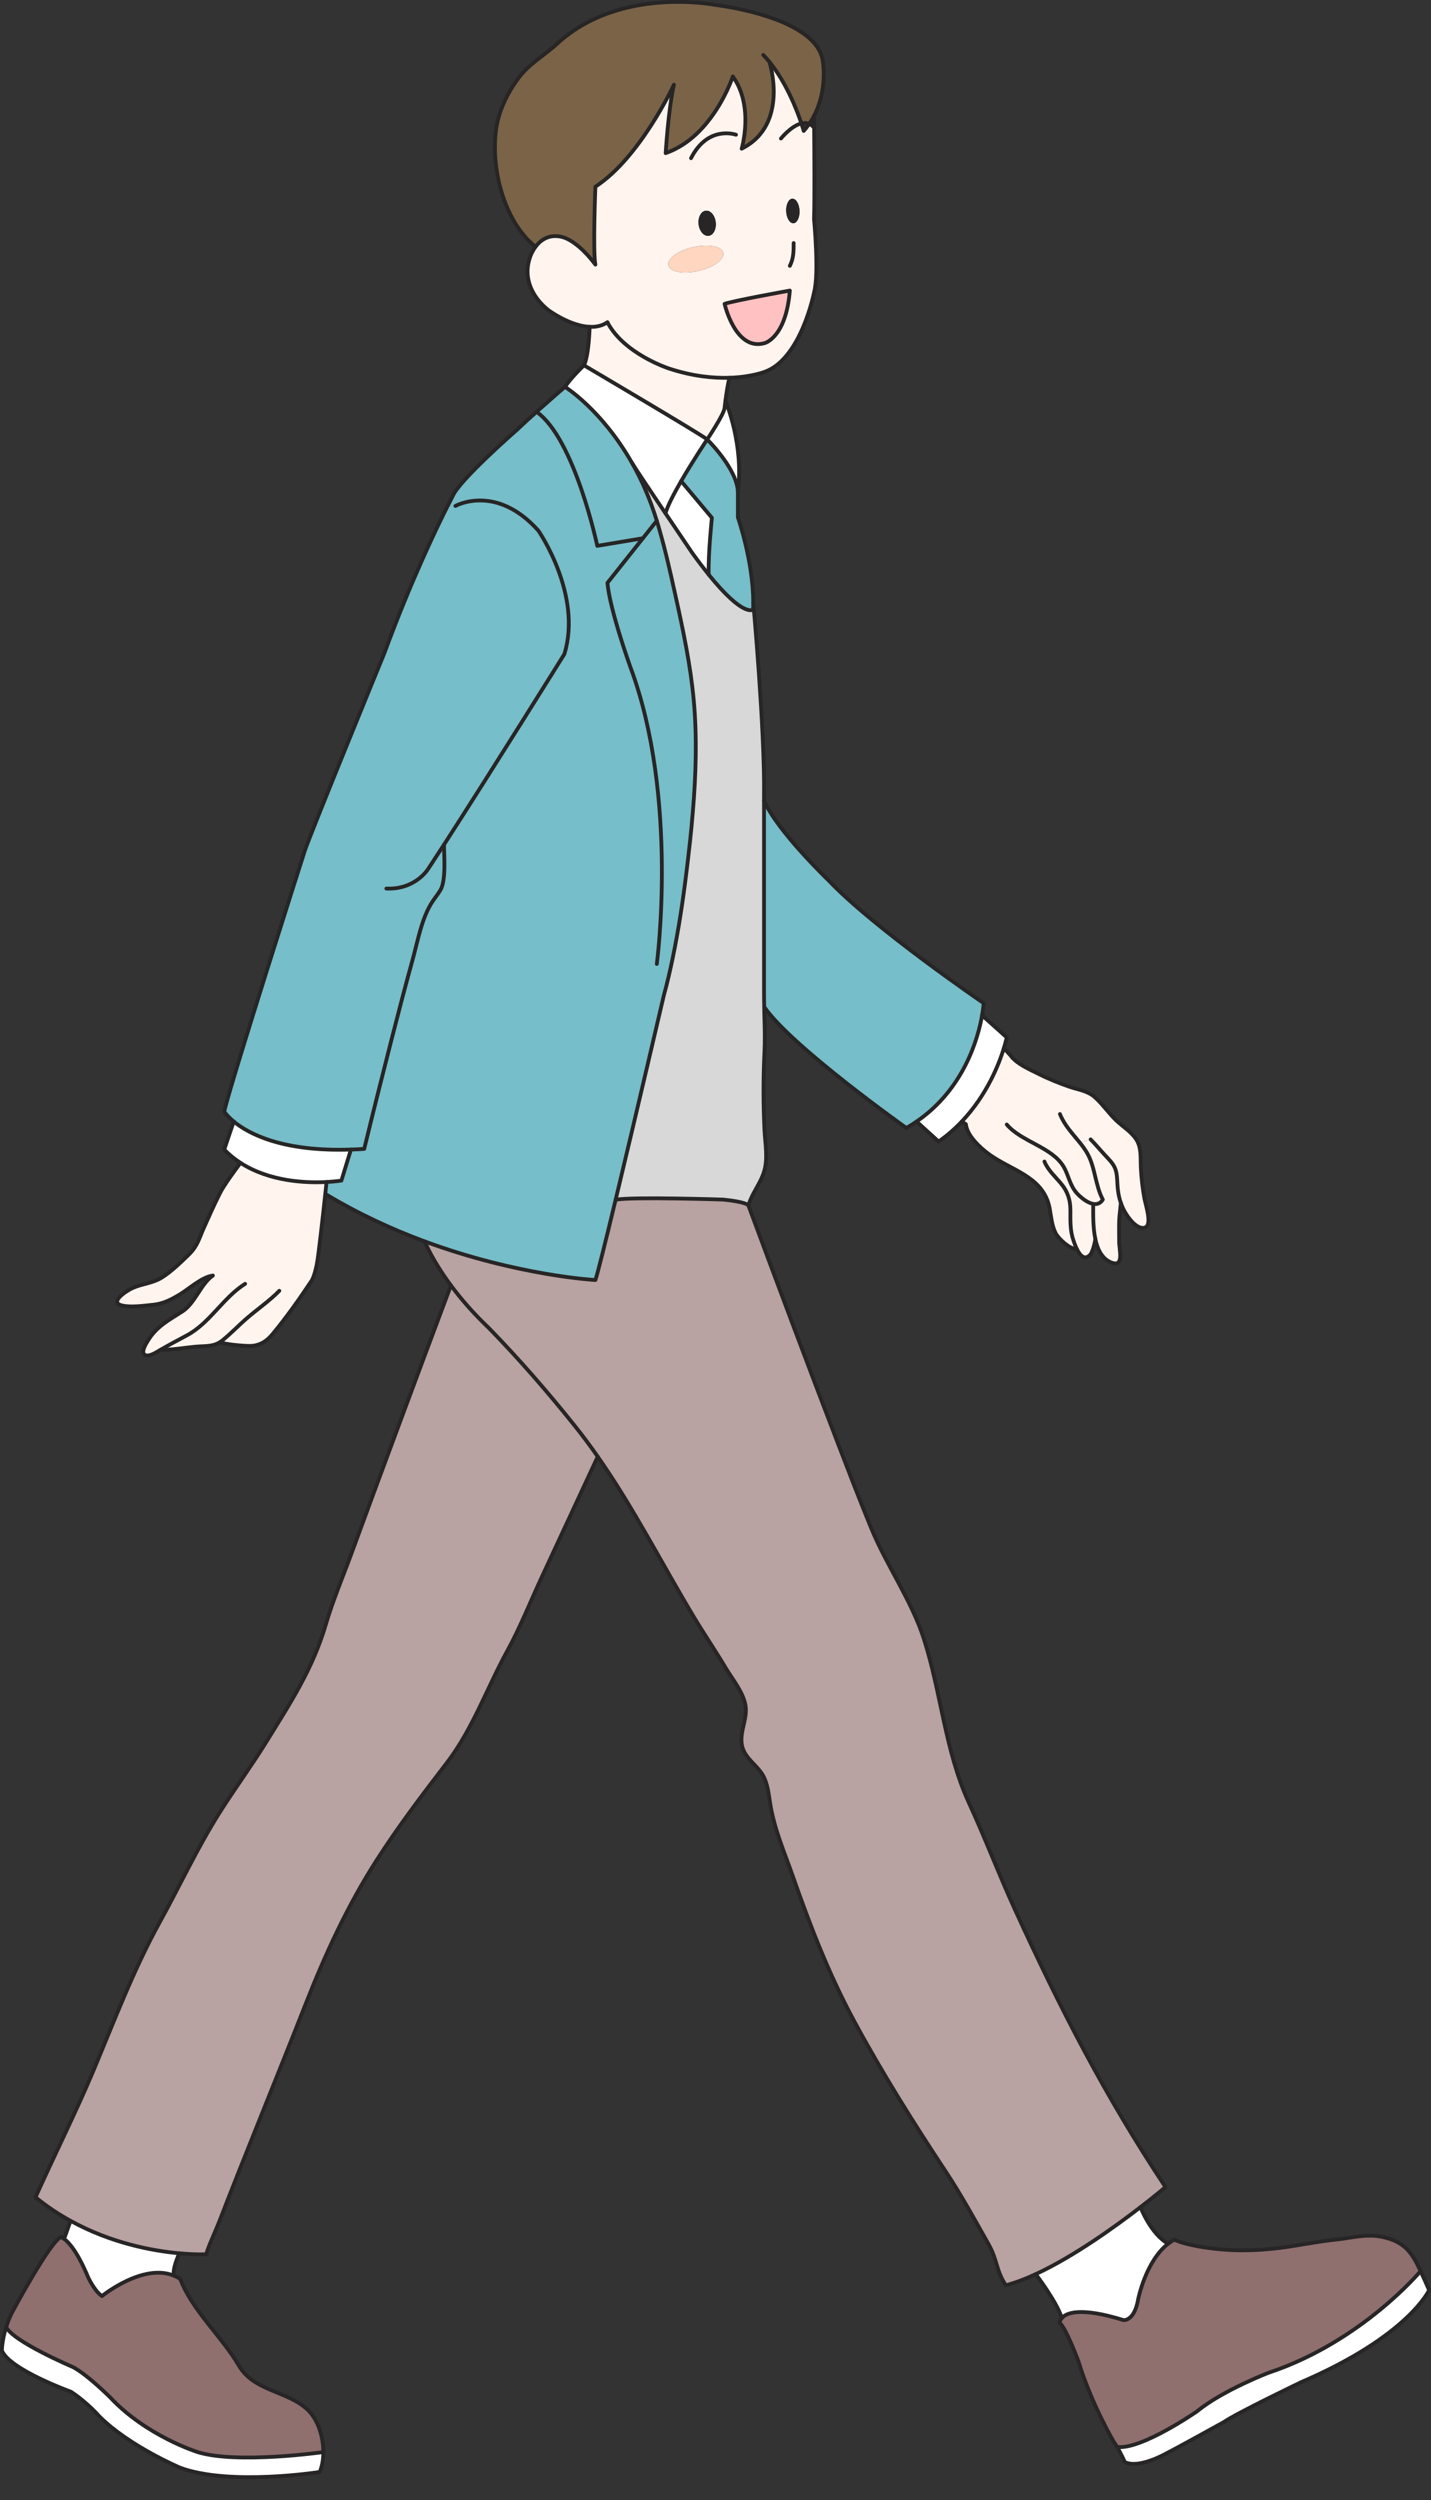 <svg width="320" height="559" viewBox="0 0 320 559" fill="none" xmlns="http://www.w3.org/2000/svg">
<rect x="0" y="0" width="320" height="559" fill="#333333" stroke="none"/>
<g clip-path="url(#clip0_451_2305)">
<path d="M172.059 13.843C175.857 18.492 178.22 24.67 179.206 27.593C179.8 27.457 180.387 27.457 180.948 27.703C181.364 27.108 181.721 26.505 182.035 25.902C185.18 19.851 183.981 13.554 183.981 13.554C182.426 3.646 159.907 1.096 159.907 1.096C159.907 1.096 138.662 -3.153 124.64 9.73C121.674 12.458 118.309 14.243 115.87 17.557C113.338 20.998 111.417 25.009 110.89 29.284C109.82 37.867 112.709 49.526 119.754 55.186C121.037 53.452 122.991 52.373 125.49 52.934C129.314 53.784 133.138 59.163 133.138 59.163C132.569 56.333 133.138 41.742 133.138 41.742C143.191 35.224 150.703 18.942 150.703 18.942C149.429 24.602 148.859 34.238 148.859 34.238C159.482 30.55 163.875 17.098 163.875 17.098C168.685 23.752 165.855 33.244 165.855 33.244C176.622 27.865 172.059 13.843 172.059 13.843Z" fill="#7A6347"/>
<path d="M146.871 116.439C147.075 117.068 147.262 117.714 147.44 118.368C148.842 123.212 149.939 128.133 151.026 133.061C152.76 140.879 154.426 148.74 155.148 156.72C155.887 164.895 155.624 173.112 154.952 181.287C154.579 185.927 154.052 190.55 153.482 195.173C152.709 201.504 151.749 207.801 150.466 214.047C149.871 216.919 149.216 219.783 148.434 222.605C148.434 222.605 142.197 249.39 137.668 268.256C141.05 267.55 161.708 268.213 161.708 268.213C166.918 268.74 167.342 269.488 167.342 269.488C167.47 269.148 167.597 268.783 167.742 268.426C168.609 266.293 170.036 264.423 170.767 262.265C171.804 259.214 171.099 255.73 170.946 252.577C170.682 246.875 170.657 241.071 170.946 235.394C171.082 232.811 171.031 230.236 170.946 227.661C170.92 226.828 170.903 225.995 170.895 225.162C170.861 223.837 170.852 222.511 170.852 221.177C170.861 212.738 170.852 204.291 170.852 195.844C170.852 190.227 170.852 184.602 170.852 178.984V177.922C171.056 163.476 168.439 134.684 168.439 134.684C168.439 135.22 168.439 135.755 168.405 136.282C168.405 136.282 166.365 138.237 158.479 128.481C157.374 127.104 156.151 125.507 154.808 123.646C154.808 123.646 151.927 119.405 148.817 114.782C145.545 109.921 142.01 104.644 141.305 103.463C143.387 107.126 145.341 111.434 146.871 116.439Z" fill="#D8D8D8"/>
<path d="M162.031 67.941C162.031 67.941 164.436 78.564 170.954 76.728C170.954 76.728 175.773 75.59 176.622 64.967C176.622 64.967 164.011 67.236 162.031 67.941Z" fill="#FFC1C1"/>
<path d="M158.139 98.254C158.139 98.254 154.986 102.97 152.318 107.576L159.193 115.776C159.193 115.776 158.335 123.96 158.479 128.472C166.365 138.237 168.405 136.282 168.405 136.282C168.43 135.755 168.439 135.22 168.439 134.685C168.422 125.456 165.006 115.675 165.006 115.675V109.938C164.793 104.729 158.139 98.254 158.139 98.254Z" fill="#76BEC9"/>
<path d="M204.98 250.767C215.577 243.476 218.713 232.165 219.614 227.024C219.911 225.332 219.962 224.304 219.962 224.304C219.962 224.304 195.454 207.597 185.256 196.83C185.256 196.83 173.716 185.783 170.852 178.984C170.852 184.602 170.852 190.227 170.852 195.844C170.852 204.291 170.861 212.738 170.852 221.177C170.852 222.511 170.861 223.837 170.895 225.162C177.081 234.085 202.669 252.212 202.669 252.212C203.476 251.753 204.241 251.268 204.971 250.767H204.98Z" fill="#76BEC9"/>
<path d="M99.29 188.851C109.701 172.738 126.195 146.267 126.195 146.267C130.308 132.951 120.391 118.649 120.391 118.649C110.899 108.026 101.84 113.125 101.84 113.125L100.064 113.202C97.659 117.977 91.829 130.045 85.974 145.987C85.974 145.987 69.259 186.777 68.128 190.312C68.128 190.312 51.838 241.3 50.138 248.523C50.138 248.523 50.725 249.484 52.271 250.758C55.534 253.452 63.072 257.548 78.471 257.03C79.431 257.004 80.425 256.953 81.445 256.885C83.433 248.719 85.473 240.569 87.555 232.428C89.076 226.471 90.623 220.523 92.263 214.599C93.418 210.418 94.328 205.073 96.784 201.47C97.328 200.671 97.931 199.915 98.441 199.099C99.8 196.898 99.29 191.391 99.29 188.851Z" fill="#76BEC9"/>
<path d="M126.34 86.501C126.34 86.501 123.136 89.271 119.983 92.084C128.498 98.033 133.563 122.048 133.563 122.048L143.761 120.348L146.871 116.439C145.341 111.434 143.387 107.126 141.305 103.463C134.532 91.574 126.34 86.501 126.34 86.501Z" fill="#76BEC9"/>
<path d="M94.957 277.561C115.819 285.269 133.138 286.203 133.138 286.203C133.605 284.895 135.433 277.536 137.667 268.256C142.197 249.39 148.434 222.605 148.434 222.605C149.216 219.783 149.871 216.919 150.465 214.047C151.749 207.801 152.709 201.504 153.482 195.173C154.052 190.55 154.578 185.927 154.952 181.287C155.624 173.112 155.887 164.895 155.148 156.72C154.425 148.74 152.76 140.88 151.026 133.061C149.939 128.133 148.842 123.212 147.44 118.368C147.262 117.714 147.075 117.068 146.871 116.439L143.761 120.348L133.563 122.048C133.563 122.048 128.498 98.033 119.983 92.084C118.352 93.546 116.728 95.016 115.573 96.129C115.573 96.129 102.639 107.414 101.22 110.958C101.22 110.958 100.803 111.74 100.064 113.202L101.84 113.125C101.84 113.125 110.899 108.026 120.391 118.649C120.391 118.649 130.308 132.951 126.195 146.267C126.195 146.267 109.701 172.738 99.291 188.851C99.291 191.391 99.8 196.898 98.441 199.099C97.931 199.915 97.328 200.671 96.784 201.47C94.328 205.073 93.418 210.418 92.263 214.599C90.623 220.523 89.076 226.471 87.555 232.428C85.473 240.569 83.433 248.719 81.445 256.885C80.425 256.953 79.431 257.004 78.471 257.03L76.346 263.964C76.346 263.964 75.071 264.177 73.023 264.287C73.023 264.287 72.913 265.341 72.743 266.947C80.196 271.451 87.784 274.901 94.957 277.561Z" fill="#76BEC9"/>
<path d="M152.318 107.576C150.703 110.38 149.259 113.142 148.817 114.782C151.927 119.405 154.808 123.646 154.808 123.646C156.151 125.507 157.374 127.104 158.479 128.472C158.335 123.96 159.193 115.776 159.193 115.776L152.318 107.576Z" fill="white"/>
<path d="M158.139 98.254C158.139 98.254 164.793 104.729 165.005 109.938C166.365 99.46 162.329 89.883 162.218 89.628C162.108 90.529 162.031 91.175 162.031 91.175C162.031 92.45 158.139 98.254 158.139 98.254Z" fill="white"/>
<path d="M130.589 81.683C130.589 81.683 127.759 84.376 126.34 86.501C126.34 86.501 134.532 91.574 141.305 103.463C142.01 104.644 145.545 109.921 148.817 114.782C149.259 113.142 150.703 110.38 152.318 107.576C154.986 102.97 158.139 98.254 158.139 98.254C156.788 97.123 130.589 81.683 130.589 81.683Z" fill="white"/>
<path d="M53.775 260.004C60.353 264.245 68.536 264.525 73.023 264.287C75.071 264.177 76.346 263.964 76.346 263.964L78.471 257.03C63.072 257.548 55.534 253.452 52.271 250.767L50.138 257.03C51.26 258.186 52.492 259.171 53.775 260.004Z" fill="white"/>
<path d="M204.98 250.767L209.9 255.237C211.863 253.869 213.58 252.347 215.084 250.758C220.71 244.835 223.395 237.935 224.491 234.366C224.95 232.862 225.129 231.952 225.129 231.952L219.613 227.023C218.713 232.165 215.577 243.476 204.98 250.767Z" fill="white"/>
<path d="M40.093 503.82C43.841 504.16 46.178 504.032 46.178 504.032C46.102 503.378 48.226 498.789 48.94 496.953C55.203 480.748 61.857 464.61 68.205 448.438C72.666 437.06 77.638 426.191 84.215 415.934C89.093 408.311 94.413 401.334 99.936 394.128C105.732 386.548 108.876 377.438 113.397 369.203C116.354 363.824 118.657 357.96 121.258 352.386C125.396 343.488 129.535 334.591 133.665 325.685C132.025 323.331 130.3 321.011 128.481 318.742C122.456 311.204 116.082 303.879 109.344 296.962C105.757 293.563 102.962 290.282 100.837 287.41C93.35 307.406 85.898 327.41 78.555 347.457C76.643 352.666 74.425 357.884 72.862 363.212C69.955 373.146 64.899 380.828 59.486 389.581C56.163 394.961 52.39 400.076 48.999 405.456C44.096 413.248 40.178 421.721 35.7 429.828C29.768 440.586 25.451 452.144 20.684 463.471C17.166 471.825 11.617 483.085 7.937 491.285C10.487 493.367 13.13 495.109 15.781 496.562C24.959 501.619 34.247 503.284 40.093 503.82Z" fill="#B9A2A2"/>
<path d="M94.957 277.561C95.059 277.799 96.699 281.827 100.837 287.41C102.962 290.282 105.758 293.563 109.344 296.962C116.083 303.879 122.456 311.204 128.481 318.742C130.3 321.011 132.025 323.331 133.665 325.685C141.679 337.14 147.916 349.454 155.165 361.547C157.442 365.337 159.992 369.084 162.252 372.883C163.765 375.424 166.161 378.279 166.697 381.262C167.317 384.729 164.717 388.06 166.34 391.51C167.461 393.873 169.866 395.122 170.954 397.629C171.761 399.49 171.923 401.36 172.246 403.34C173.155 409.033 175.441 414.2 177.328 419.605C181.177 430.618 185.435 441.572 190.984 451.846C197.204 463.386 204.3 474.672 211.54 485.617C214.965 490.801 217.982 496.316 221.024 501.712C223.14 505.477 222.63 507.414 224.908 510.967C227.015 510.423 229.276 509.556 231.604 508.477C240.017 504.593 249.288 497.922 255.033 493.495C258.449 490.86 260.625 489.008 260.625 489.008C247.13 468.689 237.111 449.178 226.964 426.972C223.37 419.12 220.31 411.013 216.707 403.187C211.268 391.383 210.512 378.593 206.569 366.365C203.782 357.748 198.258 350.066 194.808 341.661C192.284 335.526 189.905 329.322 187.525 323.127C180.676 305.298 173.979 287.402 167.342 269.488C167.342 269.488 166.918 268.74 161.708 268.213C161.708 268.213 141.05 267.55 137.667 268.256C135.433 277.535 133.605 284.895 133.138 286.203C133.138 286.203 115.819 285.269 94.957 277.561Z" fill="#B9A2A2"/>
<path d="M1.385 520.306C0.425 523.331 0.425 525.558 0.425 525.558C2.125 529.807 15.866 534.769 15.866 534.769C19.546 537.174 22.239 540.293 22.239 540.293C28.893 546.947 40.298 551.765 40.298 551.765C51.413 555.87 71.494 552.709 71.494 552.709C72.046 551.408 72.301 549.87 72.301 548.264C72.301 548.264 52.977 551.001 44.19 548.264C44.19 548.264 32.717 544.678 24.644 536.044C24.644 536.044 19.546 530.945 16.291 529.246C16.291 529.246 2.898 523.552 1.385 520.306Z" fill="white"/>
<path d="M2.694 517.06C2.125 518.198 1.7 519.295 1.385 520.306C2.898 523.552 16.291 529.246 16.291 529.246C19.546 530.945 24.644 536.044 24.644 536.044C32.717 544.678 44.19 548.264 44.19 548.264C52.977 551.001 72.301 548.264 72.301 548.264C72.301 544.746 71.052 540.939 68.817 538.823C64.287 534.523 56.801 534.727 53.419 528.94C49.577 522.371 43.093 516.788 40.298 509.556C39.847 509.258 39.388 509.012 38.913 508.825C31.944 505.927 22.809 513.38 22.809 513.38C21.109 512.25 19.69 509.131 19.69 509.131C17.285 503.369 15.339 501.313 14.336 500.591C13.86 500.251 13.597 500.208 13.597 500.208C11.192 501.202 2.694 517.06 2.694 517.06Z" fill="#906F6F"/>
<path d="M22.809 513.38C22.809 513.38 31.944 505.927 38.913 508.825C38.462 507.414 40 504.015 40.094 503.82C34.247 503.284 24.959 501.619 15.781 496.563L14.336 500.591C15.339 501.313 17.285 503.369 19.69 509.131C19.69 509.131 21.109 512.25 22.809 513.38Z" fill="white"/>
<path d="M317.672 507.797C317.672 507.797 304.517 523.578 283.697 530.52C283.697 530.52 273.355 534.481 267.687 539.154C267.687 539.154 255.152 547.839 249.807 547.109C250.665 548.553 251.54 550.491 251.54 550.491C254.659 552.046 260.625 548.647 260.625 548.647C262.911 547.516 273.635 541.568 273.635 541.568C276.473 539.579 290.92 532.645 290.92 532.645C314.995 522.303 319.575 512.037 319.575 512.037C318.853 510.44 318.25 509.029 317.672 507.797Z" fill="white"/>
<path d="M237.451 518.283C236.975 518.827 236.958 519.329 236.958 519.329C238.513 520.748 241.207 528.107 241.207 528.107C244.037 537.455 249.135 546.097 249.135 546.097C249.348 546.369 249.569 546.718 249.807 547.108C255.152 547.839 267.687 539.154 267.687 539.154C273.355 534.48 283.697 530.52 283.697 530.52C304.517 523.578 317.672 507.797 317.672 507.797C315.683 503.514 314.043 501.253 309.225 500.174C305.613 499.367 302.205 500.395 298.594 500.769C294.404 501.202 290.274 502.103 286.076 502.622C281.598 503.174 277.145 503.344 272.649 502.902C269.573 502.596 265.392 502.01 262.588 500.777C262.103 501.032 261.644 501.338 261.211 501.678C256.197 505.57 254.515 514.085 254.515 514.085C253.665 519.048 251.26 518.759 251.26 518.759C241.606 515.768 238.462 517.119 237.451 518.283Z" fill="#906F6F"/>
<path d="M231.604 508.477C231.604 508.477 236.227 514.485 237.451 518.283C238.462 517.119 241.606 515.768 251.26 518.759C251.26 518.759 253.665 519.048 254.515 514.085C254.515 514.085 256.197 505.57 261.211 501.678C257.293 499.469 255.033 493.495 255.033 493.495C249.288 497.922 240.017 504.593 231.604 508.477Z" fill="white"/>
<path d="M49.187 300.089C50.155 300.574 54.523 300.964 55.943 300.939C58.101 300.896 59.656 299.877 61.007 298.228C64.084 294.506 66.99 290.393 69.684 286.339C70.287 285.447 70.823 282.804 70.823 282.804C71.188 281.113 72.233 271.655 72.743 266.947C72.913 265.341 73.023 264.287 73.023 264.287C68.537 264.525 60.353 264.245 53.776 260.004C52.569 261.644 50.096 264.967 49.187 266.794C47.903 269.343 46.731 271.969 45.566 274.587C44.496 277.009 44.147 278.657 42.21 280.535C40.383 282.303 38.386 284.257 36.261 285.609C34.162 286.943 31.944 287.002 29.777 287.937C28.485 288.489 24.322 291.124 27.194 291.863C29.182 292.382 32.276 291.931 34.281 291.727C36.482 291.498 38.114 290.656 40.085 289.492C42.167 288.268 45.159 285.473 47.589 285.209C44.853 287.147 43.629 291.413 40.757 293.248C37.842 295.118 35.038 296.571 33.142 299.664C32.777 300.259 31.638 301.993 32.182 302.741C32.819 303.616 34.604 302.571 35.267 302.171C35.488 302.044 35.7 301.908 35.921 301.789C38.267 301.874 41.453 301.304 43.765 301.1C45.83 300.922 47.538 301.126 49.187 300.089Z" fill="#FFF4EE"/>
<path d="M244.462 269.488C244.462 271.451 244.385 274.349 244.921 276.932C245.396 279.261 246.365 281.326 248.32 282.201C251.489 283.62 250.266 279.448 250.266 277.706C250.266 275.335 250.147 273.185 250.444 270.933C250.461 270.797 250.614 269.14 250.648 268.961C250.181 267.618 249.943 266.225 249.875 264.78C249.747 262.027 249.671 260.982 247.75 258.976C246.518 257.693 244.768 255.628 243.892 254.761L241.453 255.466C241.997 256.129 242.507 256.826 242.975 257.591C244.929 260.786 244.853 264.891 246.612 268.213C246.068 269.089 245.311 269.318 244.513 269.191L244.462 269.488Z" fill="#FFF4EE"/>
<path d="M240.807 279.261C241.487 280.654 242.516 281.921 243.79 280.544C244.317 279.975 244.92 277.672 244.92 276.932C244.385 274.349 244.462 271.451 244.462 269.488L244.513 269.191C245.311 269.318 246.068 269.089 246.612 268.213C244.852 264.891 244.929 260.786 242.974 257.591C242.507 256.826 241.997 256.129 241.453 255.466L243.892 254.761C244.767 255.628 246.518 257.693 247.75 258.976C249.671 260.982 249.747 262.027 249.875 264.78C249.943 266.225 250.181 267.618 250.648 268.961C250.878 269.624 251.166 270.278 251.515 270.907C252.161 272.08 254.26 275.122 256.078 274.451C257.684 273.856 256.18 269.369 255.934 268.069C255.517 265.842 255.228 263.454 255.118 261.134C254.999 258.84 255.313 256.529 253.988 254.617C252.832 252.942 250.988 251.855 249.56 250.47C247.895 248.863 246.493 246.79 244.75 245.269C243.127 243.858 241.028 243.654 239.082 242.966C236.847 242.184 234.604 241.3 232.42 240.204C230.338 239.159 227.313 237.901 225.91 235.921L224.491 234.366C223.395 237.935 220.71 244.835 215.084 250.758L215.993 251.362C216.24 253.903 219.163 256.597 221.092 258.016C226.063 261.704 233.372 263.013 234.723 270.168C235.054 271.952 235.199 274.026 236.066 275.726C236.694 276.949 239.235 279.363 240.807 279.261Z" fill="#FFF4EE"/>
<path d="M131.855 73.074C131.855 73.074 131.719 79.414 130.589 81.683C130.589 81.683 156.788 97.123 158.139 98.254C158.139 98.254 162.031 92.45 162.031 91.175C162.031 91.175 162.108 90.529 162.218 89.628C162.431 87.971 162.796 85.473 163.161 84.461C159.584 84.58 154.944 84.164 149.565 82.388C149.565 82.388 139.511 79.133 135.832 72.054C134.642 72.87 133.265 73.142 131.855 73.074Z" fill="#FFF4EE"/>
<path d="M158.445 52.73C157.391 52.849 156.389 51.685 156.219 50.13C156.049 48.583 156.762 47.232 157.825 47.113C158.887 46.994 159.881 48.158 160.051 49.705C160.23 51.26 159.507 52.611 158.445 52.73ZM154.978 55.262C158.369 54.48 161.385 55.041 161.717 56.512C162.057 57.982 159.592 59.8 156.21 60.582C152.819 61.355 149.803 60.803 149.463 59.333C149.131 57.863 151.596 56.036 154.978 55.262ZM119.754 55.186C118.853 56.393 118.275 57.914 118.063 59.418C117.502 63.344 119.584 66.956 122.66 69.361C122.66 69.361 127.402 72.879 131.855 73.074C133.266 73.142 134.642 72.87 135.832 72.054C139.512 79.133 149.565 82.388 149.565 82.388C154.944 84.164 159.584 84.58 163.161 84.461C168.158 84.3 171.099 83.102 171.099 83.102C179.172 80.127 182.035 65.392 182.035 65.392C183.208 61.287 182.035 48.965 182.035 48.965C182.18 44.674 182.103 33.669 182.061 28.57C181.713 28.145 181.339 27.865 180.948 27.703C180.582 28.239 180.183 28.766 179.732 29.276C179.732 29.276 179.563 28.638 179.206 27.593C178.22 24.67 175.857 18.492 172.059 13.843C172.059 13.843 176.622 27.865 165.855 33.244C165.855 33.244 168.685 23.752 163.875 17.098C163.875 17.098 159.482 30.55 148.859 34.238C148.859 34.238 149.429 24.602 150.703 18.942C150.703 18.942 143.191 35.224 133.138 41.742C133.138 41.742 132.569 56.333 133.138 59.163C133.138 59.163 129.314 53.784 125.49 52.934C122.991 52.373 121.037 53.452 119.754 55.186ZM170.954 76.728C164.436 78.564 162.031 67.941 162.031 67.941C164.011 67.236 176.622 64.967 176.622 64.967C175.772 75.59 170.954 76.728 170.954 76.728ZM175.806 47.24C175.738 45.719 176.359 44.461 177.175 44.427C177.999 44.385 178.721 45.583 178.789 47.104C178.857 48.617 178.245 49.883 177.421 49.917C176.605 49.951 175.874 48.753 175.806 47.24Z" fill="#FFF4EE"/>
<path d="M154.978 55.262C151.596 56.036 149.131 57.863 149.463 59.333C149.803 60.803 152.819 61.355 156.21 60.582C159.592 59.8 162.057 57.982 161.717 56.511C161.385 55.041 158.369 54.48 154.978 55.262Z" fill="#FFD6C0"/>
<path d="M157.825 47.113C156.762 47.232 156.048 48.583 156.218 50.13C156.388 51.685 157.391 52.849 158.445 52.73C159.507 52.611 160.229 51.26 160.051 49.705C159.881 48.158 158.887 46.994 157.825 47.113Z" fill="#272525"/>
<path d="M177.175 44.427C176.359 44.461 175.739 45.719 175.806 47.24C175.874 48.753 176.605 49.951 177.421 49.917C178.245 49.883 178.857 48.617 178.789 47.104C178.721 45.583 177.999 44.385 177.175 44.427Z" fill="#272525"/>
<path d="M170.674 12.28C171.158 12.772 171.617 13.299 172.059 13.843C175.857 18.492 178.22 24.67 179.206 27.593C179.562 28.638 179.732 29.276 179.732 29.276C180.183 28.766 180.582 28.239 180.948 27.703C181.364 27.108 181.721 26.505 182.035 25.902C185.18 19.851 183.981 13.554 183.981 13.554C182.426 3.646 159.907 1.096 159.907 1.096C159.907 1.096 138.662 -3.153 124.64 9.73C121.674 12.458 118.309 14.243 115.87 17.557C113.338 20.998 111.417 25.009 110.89 29.284C109.82 37.867 112.709 49.526 119.754 55.186" stroke="#272525" stroke-width="0.85" stroke-linecap="round" stroke-linejoin="round"/>
<path d="M172.059 13.843C172.059 13.843 176.622 27.865 165.855 33.244C165.855 33.244 168.685 23.752 163.875 17.098C163.875 17.098 159.482 30.55 148.859 34.238C148.859 34.238 149.429 24.602 150.703 18.942C150.703 18.942 143.191 35.224 133.138 41.742C133.138 41.742 132.569 56.333 133.138 59.163C133.138 59.163 129.314 53.784 125.49 52.934C122.991 52.373 121.037 53.452 119.754 55.186C118.853 56.393 118.275 57.914 118.063 59.418C117.502 63.344 119.584 66.956 122.66 69.361C122.66 69.361 127.402 72.879 131.855 73.074C133.266 73.142 134.642 72.87 135.832 72.054" stroke="#272525" stroke-width="0.85" stroke-linecap="round" stroke-linejoin="round"/>
<path d="M164.581 30.125C164.581 30.125 158.352 27.865 154.527 35.369" stroke="#272525" stroke-width="0.85" stroke-linecap="round" stroke-linejoin="round"/>
<path d="M177.472 54.344C177.472 56.172 177.472 57.803 176.622 59.443" stroke="#272525" stroke-width="0.85" stroke-linecap="round" stroke-linejoin="round"/>
<path d="M182.035 25.902C182.035 25.902 182.035 26.93 182.061 28.57C182.103 33.669 182.18 44.674 182.035 48.965C182.035 48.965 183.208 61.287 182.035 65.392C182.035 65.392 179.172 80.127 171.099 83.102C171.099 83.102 168.158 84.3 163.161 84.461C159.584 84.58 154.944 84.164 149.565 82.388C149.565 82.388 139.512 79.133 135.832 72.054" stroke="#272525" stroke-width="0.85" stroke-linecap="round" stroke-linejoin="round"/>
<path d="M176.622 64.967C176.622 64.967 164.011 67.236 162.031 67.941C162.031 67.941 164.436 78.564 170.954 76.728C170.954 76.728 175.773 75.59 176.622 64.967Z" stroke="#272525" stroke-width="0.85" stroke-linecap="round" stroke-linejoin="round"/>
<path d="M174.634 30.975C174.634 30.975 176.903 28.145 179.205 27.593C179.8 27.457 180.387 27.457 180.948 27.703C181.338 27.865 181.712 28.145 182.061 28.57" stroke="#272525" stroke-width="0.85" stroke-linecap="round" stroke-linejoin="round"/>
<path d="M162.218 89.62C162.431 87.971 162.796 85.473 163.161 84.461" stroke="#272525" stroke-width="0.85" stroke-linecap="round" stroke-linejoin="round"/>
<path d="M131.855 73.074C131.855 73.074 131.719 79.414 130.589 81.683C130.589 81.683 156.788 97.123 158.139 98.254C158.139 98.254 162.031 92.45 162.031 91.175C162.031 91.175 162.108 90.529 162.218 89.628" stroke="#272525" stroke-width="0.85" stroke-linecap="round" stroke-linejoin="round"/>
<path d="M52.271 250.767C55.535 253.452 63.072 257.548 78.471 257.03C79.431 257.004 80.425 256.953 81.445 256.885C83.433 248.719 85.473 240.569 87.555 232.428C89.076 226.471 90.623 220.523 92.263 214.599C93.418 210.418 94.328 205.073 96.784 201.47C97.328 200.671 97.931 199.915 98.441 199.099C99.8 196.898 99.291 191.391 99.291 188.851" stroke="#272525" stroke-width="0.85" stroke-linecap="round" stroke-linejoin="round"/>
<path d="M130.589 81.683C130.589 81.683 127.759 84.376 126.34 86.501C126.34 86.501 123.136 89.271 119.983 92.084C118.352 93.546 116.728 95.016 115.573 96.129C115.573 96.129 102.639 107.414 101.22 110.958C101.22 110.958 100.803 111.74 100.064 113.202C97.659 117.977 91.829 130.045 85.974 145.987C85.974 145.987 69.259 186.777 68.129 190.312C68.129 190.312 51.838 241.3 50.138 248.523C50.138 248.523 50.725 249.484 52.271 250.758" stroke="#272525" stroke-width="0.85" stroke-linecap="round" stroke-linejoin="round"/>
<path d="M101.84 113.125C101.84 113.125 110.899 108.026 120.391 118.649C120.391 118.649 130.308 132.951 126.195 146.267C126.195 146.267 109.701 172.738 99.29 188.851C97.999 190.848 96.809 192.675 95.747 194.281C95.747 194.281 92.917 198.955 86.399 198.674" stroke="#272525" stroke-width="0.85" stroke-linecap="round" stroke-linejoin="round"/>
<path d="M126.34 86.501C126.34 86.501 134.532 91.574 141.305 103.463C143.387 107.126 145.341 111.434 146.871 116.439C147.075 117.068 147.262 117.714 147.44 118.368C148.842 123.212 149.939 128.133 151.026 133.061C152.76 140.88 154.425 148.74 155.148 156.72C155.887 164.895 155.624 173.112 154.952 181.287C154.578 185.927 154.052 190.55 153.482 195.173C152.709 201.504 151.749 207.801 150.465 214.047C149.871 216.919 149.216 219.783 148.434 222.605C148.434 222.605 142.197 249.39 137.667 268.256C135.433 277.536 133.605 284.895 133.138 286.204C133.138 286.204 115.819 285.269 94.957 277.561C87.784 274.901 80.196 271.451 72.743 266.947" stroke="#272525" stroke-width="0.85" stroke-linecap="round" stroke-linejoin="round"/>
<path d="M78.471 257.03L76.346 263.964C76.346 263.964 75.071 264.177 73.023 264.287C68.536 264.525 60.353 264.245 53.775 260.004C52.492 259.171 51.26 258.186 50.138 257.03L52.271 250.767" stroke="#272525" stroke-width="0.85" stroke-linecap="round" stroke-linejoin="round"/>
<path d="M54.812 287.053C49.9 290.13 46.985 295.772 41.819 298.56C39.856 299.622 37.858 300.65 35.921 301.789C35.7 301.908 35.488 302.044 35.267 302.171C34.604 302.571 32.819 303.616 32.182 302.741C31.638 301.993 32.777 300.259 33.142 299.664C35.037 296.571 37.842 295.118 40.756 293.248C43.629 291.413 44.852 287.147 47.589 285.209" stroke="#272525" stroke-width="0.85" stroke-linecap="round" stroke-linejoin="round"/>
<path d="M62.46 288.608C60.633 290.554 57.472 292.798 55.271 294.693C53.41 296.291 51.685 298.118 49.747 299.69C49.56 299.843 49.373 299.979 49.186 300.089C47.538 301.126 45.83 300.922 43.765 301.1C41.453 301.304 38.266 301.874 35.921 301.789" stroke="#272525" stroke-width="0.85" stroke-linecap="round" stroke-linejoin="round"/>
<path d="M47.589 285.209C45.158 285.473 42.167 288.268 40.085 289.492C38.114 290.656 36.482 291.498 34.281 291.727C32.276 291.931 29.182 292.382 27.194 291.863C24.321 291.124 28.485 288.489 29.777 287.937C31.944 287.002 34.162 286.943 36.261 285.609C38.386 284.257 40.383 282.303 42.21 280.535C44.147 278.657 44.496 277.009 45.566 274.587C46.731 271.969 47.903 269.343 49.187 266.794C50.096 264.967 52.569 261.644 53.775 260.004" stroke="#272525" stroke-width="0.85" stroke-linecap="round" stroke-linejoin="round"/>
<path d="M73.023 264.287C73.023 264.287 72.913 265.341 72.743 266.947C72.233 271.655 71.188 281.113 70.823 282.804C70.823 282.804 70.287 285.447 69.684 286.339C66.99 290.393 64.084 294.506 61.007 298.228C59.656 299.877 58.101 300.896 55.943 300.939C54.523 300.964 50.155 300.574 49.187 300.089" stroke="#272525" stroke-width="0.85" stroke-linecap="round" stroke-linejoin="round"/>
<path d="M146.879 215.526C146.879 215.526 151.834 178.347 140.999 149.242C140.999 149.242 136.393 136.495 135.832 130.334L143.761 120.348L146.871 116.439" stroke="#272525" stroke-width="0.85" stroke-linecap="round" stroke-linejoin="round"/>
<path d="M143.76 120.348L133.563 122.048C133.563 122.048 128.498 98.033 119.983 92.084" stroke="#272525" stroke-width="0.85" stroke-linecap="round" stroke-linejoin="round"/>
<path d="M158.479 128.481C166.365 138.237 168.405 136.282 168.405 136.282C168.43 135.755 168.439 135.22 168.439 134.685C168.422 125.456 165.006 115.675 165.006 115.675V109.938C164.793 104.729 158.139 98.254 158.139 98.254" stroke="#272525" stroke-width="0.85" stroke-linecap="round" stroke-linejoin="round"/>
<path d="M141.305 103.463C142.01 104.644 145.545 109.921 148.817 114.782C151.927 119.405 154.808 123.646 154.808 123.646C156.151 125.507 157.374 127.104 158.479 128.472" stroke="#272525" stroke-width="0.85" stroke-linecap="round" stroke-linejoin="round"/>
<path d="M158.139 98.254C158.139 98.254 154.986 102.97 152.318 107.576C150.703 110.38 149.259 113.142 148.817 114.782" stroke="#272525" stroke-width="0.85" stroke-linecap="round" stroke-linejoin="round"/>
<path d="M162.218 89.62C162.329 89.883 166.365 99.46 165.005 109.938" stroke="#272525" stroke-width="0.85" stroke-linecap="round" stroke-linejoin="round"/>
<path d="M152.318 107.576L159.193 115.776C159.193 115.776 158.335 123.96 158.479 128.472" stroke="#272525" stroke-width="0.85" stroke-linecap="round" stroke-linejoin="round"/>
<path d="M168.439 134.684C168.439 134.684 171.056 163.476 170.852 177.922V178.984C170.852 184.602 170.852 190.227 170.852 195.844C170.852 204.291 170.861 212.738 170.852 221.177C170.852 222.511 170.861 223.837 170.895 225.162C170.895 225.995 170.92 226.828 170.946 227.661C171.022 230.236 171.073 232.811 170.946 235.394C170.657 241.071 170.682 246.875 170.946 252.577C171.099 255.73 171.804 259.214 170.767 262.265C170.036 264.423 168.609 266.293 167.742 268.426C167.597 268.783 167.47 269.148 167.342 269.488C167.342 269.488 166.918 268.74 161.708 268.213C161.708 268.213 141.05 267.55 137.668 268.256" stroke="#272525" stroke-width="0.85" stroke-linecap="round" stroke-linejoin="round"/>
<path d="M167.342 269.488C173.979 287.402 180.676 305.298 187.525 323.127C189.905 329.322 192.284 335.526 194.808 341.661C198.258 350.066 203.782 357.748 206.569 366.365C210.512 378.594 211.268 391.383 216.707 403.187C220.31 411.013 223.37 419.12 226.964 426.973C237.111 449.178 247.13 468.689 260.625 489.008C260.625 489.008 258.449 490.86 255.033 493.495C249.288 497.922 240.017 504.593 231.604 508.477C229.276 509.556 227.015 510.423 224.908 510.967" stroke="#272525" stroke-width="0.85" stroke-linecap="round" stroke-linejoin="round"/>
<path d="M94.957 277.553C95.059 277.799 96.699 281.827 100.837 287.41C102.962 290.283 105.758 293.563 109.344 296.962C116.083 303.879 122.456 311.205 128.481 318.742C130.3 321.011 132.025 323.331 133.665 325.685C141.678 337.14 147.916 349.454 155.165 361.547C157.442 365.337 159.992 369.084 162.252 372.883C163.765 375.424 166.161 378.279 166.697 381.262C167.317 384.729 164.717 388.06 166.34 391.51C167.461 393.873 169.866 395.122 170.954 397.629C171.761 399.49 171.923 401.36 172.246 403.34C173.155 409.033 175.441 414.2 177.328 419.605C181.177 430.618 185.435 441.572 190.984 451.846C197.204 463.386 204.3 474.672 211.54 485.617C214.965 490.801 217.982 496.316 221.024 501.712C223.14 505.477 222.63 507.414 224.908 510.967" stroke="#272525" stroke-width="0.85" stroke-linecap="round" stroke-linejoin="round"/>
<path d="M262.588 500.777C265.392 502.01 269.573 502.596 272.649 502.902C277.145 503.344 281.598 503.174 286.076 502.622C290.274 502.103 294.404 501.202 298.594 500.769C302.205 500.395 305.613 499.367 309.225 500.174C314.043 501.253 315.683 503.514 317.672 507.797C318.25 509.029 318.853 510.44 319.575 512.037C319.575 512.037 314.995 522.303 290.92 532.645C290.92 532.645 276.473 539.579 273.635 541.568C273.635 541.568 262.911 547.516 260.625 548.647C260.625 548.647 254.659 552.046 251.54 550.491C251.54 550.491 250.665 548.553 249.807 547.108C249.569 546.718 249.348 546.369 249.135 546.097C249.135 546.097 244.037 537.455 241.207 528.107C241.207 528.107 238.513 520.748 236.958 519.329C236.958 519.329 236.975 518.827 237.451 518.283C238.462 517.119 241.606 515.768 251.26 518.759C251.26 518.759 253.665 519.048 254.515 514.085C254.515 514.085 256.197 505.57 261.211 501.678C261.644 501.338 262.103 501.032 262.588 500.777Z" stroke="#272525" stroke-width="0.85" stroke-linecap="round" stroke-linejoin="round"/>
<path d="M255.033 493.495C255.033 493.495 257.293 499.469 261.211 501.678" stroke="#272525" stroke-width="0.85" stroke-linecap="round" stroke-linejoin="round"/>
<path d="M231.604 508.477C231.604 508.477 236.227 514.485 237.451 518.283" stroke="#272525" stroke-width="0.85" stroke-linecap="round" stroke-linejoin="round"/>
<path d="M317.672 507.797C317.672 507.797 304.517 523.578 283.697 530.52C283.697 530.52 273.355 534.481 267.687 539.154C267.687 539.154 255.152 547.839 249.807 547.109" stroke="#272525" stroke-width="0.85" stroke-linecap="round" stroke-linejoin="round"/>
<path d="M237.026 249.093C238.063 251.676 239.847 253.452 241.453 255.466C241.997 256.129 242.507 256.826 242.974 257.591C244.929 260.786 244.852 264.891 246.612 268.213C246.068 269.089 245.311 269.318 244.513 269.19C243.178 268.978 241.717 267.763 240.892 266.888C239.201 265.077 238.989 262.766 237.825 260.828C235.216 256.461 228.383 255.279 225.129 251.43" stroke="#272525" stroke-width="0.85" stroke-linecap="round" stroke-linejoin="round"/>
<path d="M243.892 254.761C244.767 255.628 246.518 257.693 247.75 258.976C249.671 260.982 249.747 262.027 249.875 264.78C249.943 266.225 250.181 267.618 250.648 268.961C250.878 269.624 251.166 270.278 251.515 270.907C252.161 272.08 254.26 275.122 256.078 274.451C257.684 273.856 256.18 269.369 255.934 268.069C255.517 265.842 255.228 263.454 255.118 261.134C254.999 258.84 255.313 256.529 253.988 254.617C252.832 252.942 250.988 251.855 249.56 250.47C247.895 248.863 246.493 246.79 244.75 245.269C243.127 243.858 241.028 243.654 239.082 242.966C236.847 242.184 234.604 241.3 232.42 240.204C230.338 239.159 227.313 237.901 225.91 235.921L224.491 234.366" stroke="#272525" stroke-width="0.85" stroke-linecap="round" stroke-linejoin="round"/>
<path d="M244.462 269.488C244.462 271.451 244.385 274.349 244.921 276.932C245.396 279.261 246.365 281.326 248.32 282.201C251.489 283.62 250.266 279.448 250.266 277.705C250.266 275.335 250.147 273.185 250.444 270.933C250.461 270.797 250.614 269.14 250.648 268.961" stroke="#272525" stroke-width="0.85" stroke-linecap="round" stroke-linejoin="round"/>
<path d="M233.559 259.715C234.323 261.619 235.955 263.055 237.272 264.636C238.768 266.429 239.363 268.315 239.363 270.618C239.363 272.921 239.261 275.139 240.068 277.425C240.221 277.875 240.476 278.589 240.807 279.261C241.487 280.654 242.515 281.921 243.79 280.544C244.317 279.974 244.92 277.672 244.92 276.932" stroke="#272525" stroke-width="0.85" stroke-linecap="round" stroke-linejoin="round"/>
<path d="M240.808 279.261C239.235 279.363 236.695 276.949 236.066 275.725C235.199 274.026 235.054 271.952 234.723 270.168C233.372 263.012 226.064 261.704 221.092 258.016C219.163 256.596 216.24 253.903 215.994 251.362L215.084 250.758" stroke="#272525" stroke-width="0.85" stroke-linecap="round" stroke-linejoin="round"/>
<path d="M219.605 227.015L225.12 231.952C225.12 231.952 224.942 232.862 224.483 234.366C223.387 237.935 220.701 244.835 215.076 250.758C213.571 252.348 211.855 253.869 209.892 255.237L204.971 250.767" stroke="#272525" stroke-width="0.85" stroke-linecap="round" stroke-linejoin="round"/>
<path d="M170.895 225.154C170.895 225.154 170.895 225.154 170.903 225.154C177.09 234.077 202.677 252.203 202.677 252.203C203.484 251.744 204.249 251.26 204.98 250.758C215.577 243.467 218.713 232.156 219.614 227.015C219.911 225.324 219.962 224.296 219.962 224.296C219.962 224.296 195.454 207.589 185.256 196.822C185.256 196.822 173.716 185.774 170.852 178.976" stroke="#272525" stroke-width="0.85" stroke-linecap="round" stroke-linejoin="round"/>
<path d="M133.665 325.685C129.535 334.591 125.396 343.488 121.258 352.386C118.657 357.96 116.354 363.824 113.397 369.203C108.876 377.438 105.732 386.548 99.936 394.128C94.413 401.334 89.093 408.311 84.215 415.934C77.638 426.191 72.666 437.06 68.205 448.438C61.857 464.61 55.203 480.748 48.94 496.953C48.226 498.789 46.102 503.378 46.178 504.032C46.178 504.032 43.841 504.16 40.093 503.82C34.247 503.284 24.959 501.619 15.781 496.562C13.13 495.109 10.487 493.367 7.937 491.285" stroke="#272525" stroke-width="0.85" stroke-linecap="round" stroke-linejoin="round"/>
<path d="M100.837 287.41C93.35 307.406 85.898 327.41 78.555 347.457C76.643 352.666 74.425 357.884 72.862 363.212C69.956 373.146 64.899 380.828 59.486 389.581C56.163 394.961 52.39 400.076 48.999 405.456C44.096 413.248 40.179 421.721 35.7 429.828C29.769 440.586 25.452 452.144 20.684 463.471C17.166 471.825 11.617 483.085 7.937 491.285" stroke="#272525" stroke-width="0.85" stroke-linecap="round" stroke-linejoin="round"/>
<path d="M40.298 509.556C43.093 516.788 49.577 522.371 53.419 528.94C56.801 534.727 64.287 534.523 68.817 538.823C71.052 540.939 72.309 544.746 72.301 548.264C72.301 549.87 72.046 551.408 71.494 552.709C71.494 552.709 51.413 555.87 40.298 551.765C40.298 551.765 28.893 546.947 22.239 540.293C22.239 540.293 19.546 537.174 15.866 534.769C15.866 534.769 2.125 529.807 0.425 525.558C0.425 525.558 0.425 523.331 1.385 520.306C1.7 519.295 2.125 518.198 2.694 517.06C2.694 517.06 11.192 501.202 13.597 500.208C13.597 500.208 13.86 500.251 14.336 500.591C15.339 501.313 17.285 503.369 19.69 509.131C19.69 509.131 21.109 512.25 22.809 513.38C22.809 513.38 31.944 505.927 38.912 508.825C39.388 509.012 39.847 509.258 40.298 509.556Z" stroke="#272525" stroke-width="0.85" stroke-linecap="round" stroke-linejoin="round"/>
<path d="M72.301 548.264C72.301 548.264 52.977 551.001 44.19 548.264C44.19 548.264 32.717 544.678 24.644 536.044C24.644 536.044 19.546 530.945 16.291 529.246C16.291 529.246 2.898 523.552 1.385 520.306" stroke="#272525" stroke-width="0.85" stroke-linecap="round" stroke-linejoin="round"/>
<path d="M40.094 503.811C40 504.015 38.462 507.414 38.913 508.817" stroke="#272525" stroke-width="0.85" stroke-linecap="round" stroke-linejoin="round"/>
<path d="M15.781 496.571L14.336 500.591" stroke="#272525" stroke-width="0.85" stroke-linecap="round" stroke-linejoin="round"/>
</g>
<defs>
<clipPath id="clip0_451_2305">
<rect width="320" height="554.298" fill="white" transform="matrix(-1 0 0 1 320 0)"/>
</clipPath>
</defs>
</svg>
